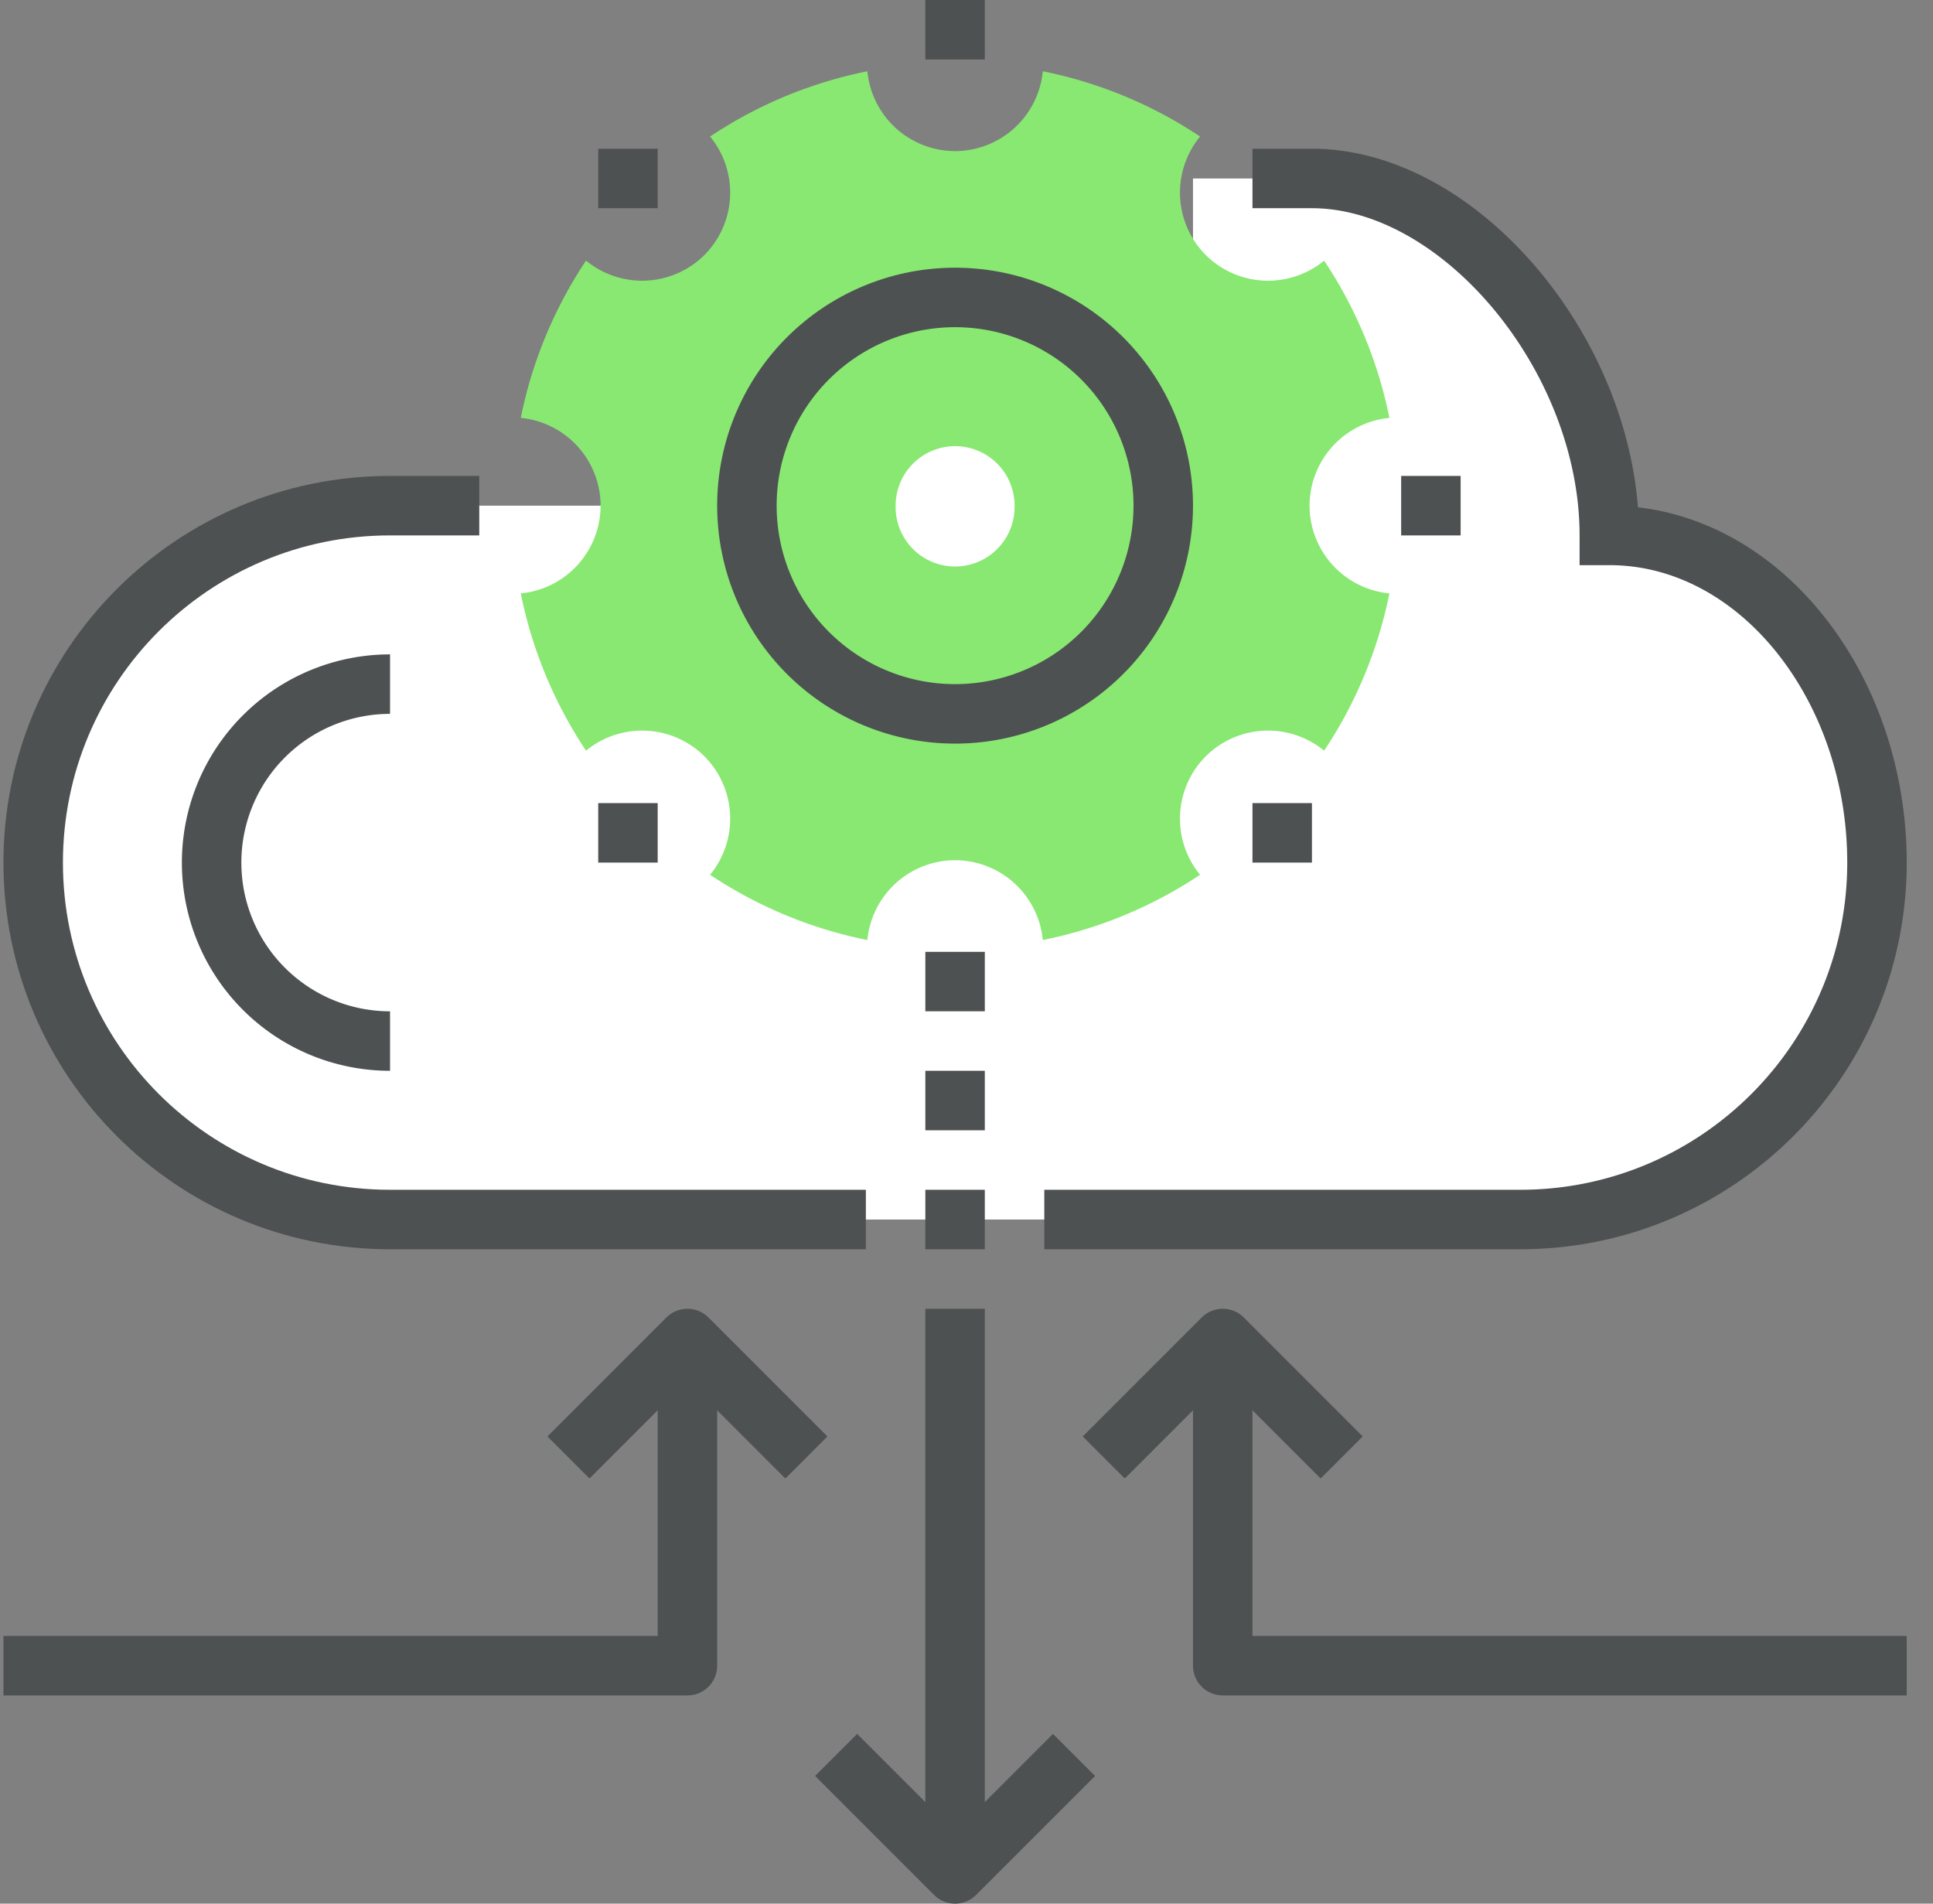 <svg xmlns="http://www.w3.org/2000/svg" width="65" height="64" viewBox="0 0 65 64">
    <rect x="0" y="0" width="65" height="64" fill="#808080" stroke="none"/>
    <g fill="none" fill-rule="evenodd">
        <path fill="#FFF" d="M54.116 18c0-6-5-12-10-12h-4v11h-27c-6.627 0-12 5.373-12 12s5.373 12 12 12h38c6.627 0 12-5.373 12-12 0-5.947-4-11-9-11"/>
        <path stroke="#4D5152" stroke-width="2" d="M16.116 17h-3c-6.627 0-12 5.373-12 12s5.373 12 12 12h16"/>
        <path stroke="#4D5152" stroke-linejoin="round" stroke-width="2" d="M27.116 49l-4-4-4 4M45.116 49l-4-4-4 4M36.116 59l-4 4-4-4"/>
        <path stroke="#4D5152" stroke-linejoin="round" stroke-width="2" d="M23.116 45v11h-23M41.116 45v11h23M32.116 44v19"/>
        <path fill="#89E872" d="M44.036 17a2.969 2.969 0 0 1 2.685-2.95 14.795 14.795 0 0 0-2.195-5.288 2.971 2.971 0 0 1-3.982-.19 2.971 2.971 0 0 1-.19-3.982 14.776 14.776 0 0 0-5.288-2.194 2.969 2.969 0 0 1-2.95 2.684 2.969 2.969 0 0 1-2.95-2.684 14.776 14.776 0 0 0-5.288 2.194 2.971 2.971 0 0 1-.19 3.982 2.971 2.971 0 0 1-3.982.19 14.776 14.776 0 0 0-2.194 5.288A2.969 2.969 0 0 1 20.196 17a2.969 2.969 0 0 1-2.684 2.95 14.776 14.776 0 0 0 2.194 5.288 2.971 2.971 0 0 1 3.982.19 2.971 2.971 0 0 1 .19 3.982 14.776 14.776 0 0 0 5.288 2.194 2.969 2.969 0 0 1 2.95-2.684 2.969 2.969 0 0 1 2.95 2.684 14.776 14.776 0 0 0 5.288-2.194 2.971 2.971 0 0 1 .19-3.982 2.971 2.971 0 0 1 3.982-.19 14.795 14.795 0 0 0 2.195-5.288A2.969 2.969 0 0 1 44.036 17"/>
        <path fill="#FFF" d="M34.116 17a2 2 0 1 1-3.999.001 2 2 0 0 1 4-.001"/>
        <path stroke="#4D5152" stroke-linejoin="round" stroke-width="2" d="M31.116 1h2M47.116 17h2M42.116 28h2M31.116 33h2M20.116 28h2M20.116 6h2M39.116 17a7 7 0 1 1-14 0 7 7 0 0 1 14 0z"/>
        <path stroke="#4D5152" stroke-width="2" d="M42.116 6h2c5 0 10 6 10 12 5 0 9 5.053 9 11 0 6.627-5.373 12-12 12h-16M13.116 35a6 6 0 0 1 0-12"/>
        <path stroke="#4D5152" stroke-linejoin="round" stroke-width="2" d="M31.116 41h2M31.116 37h2"/>
    </g>
</svg>
